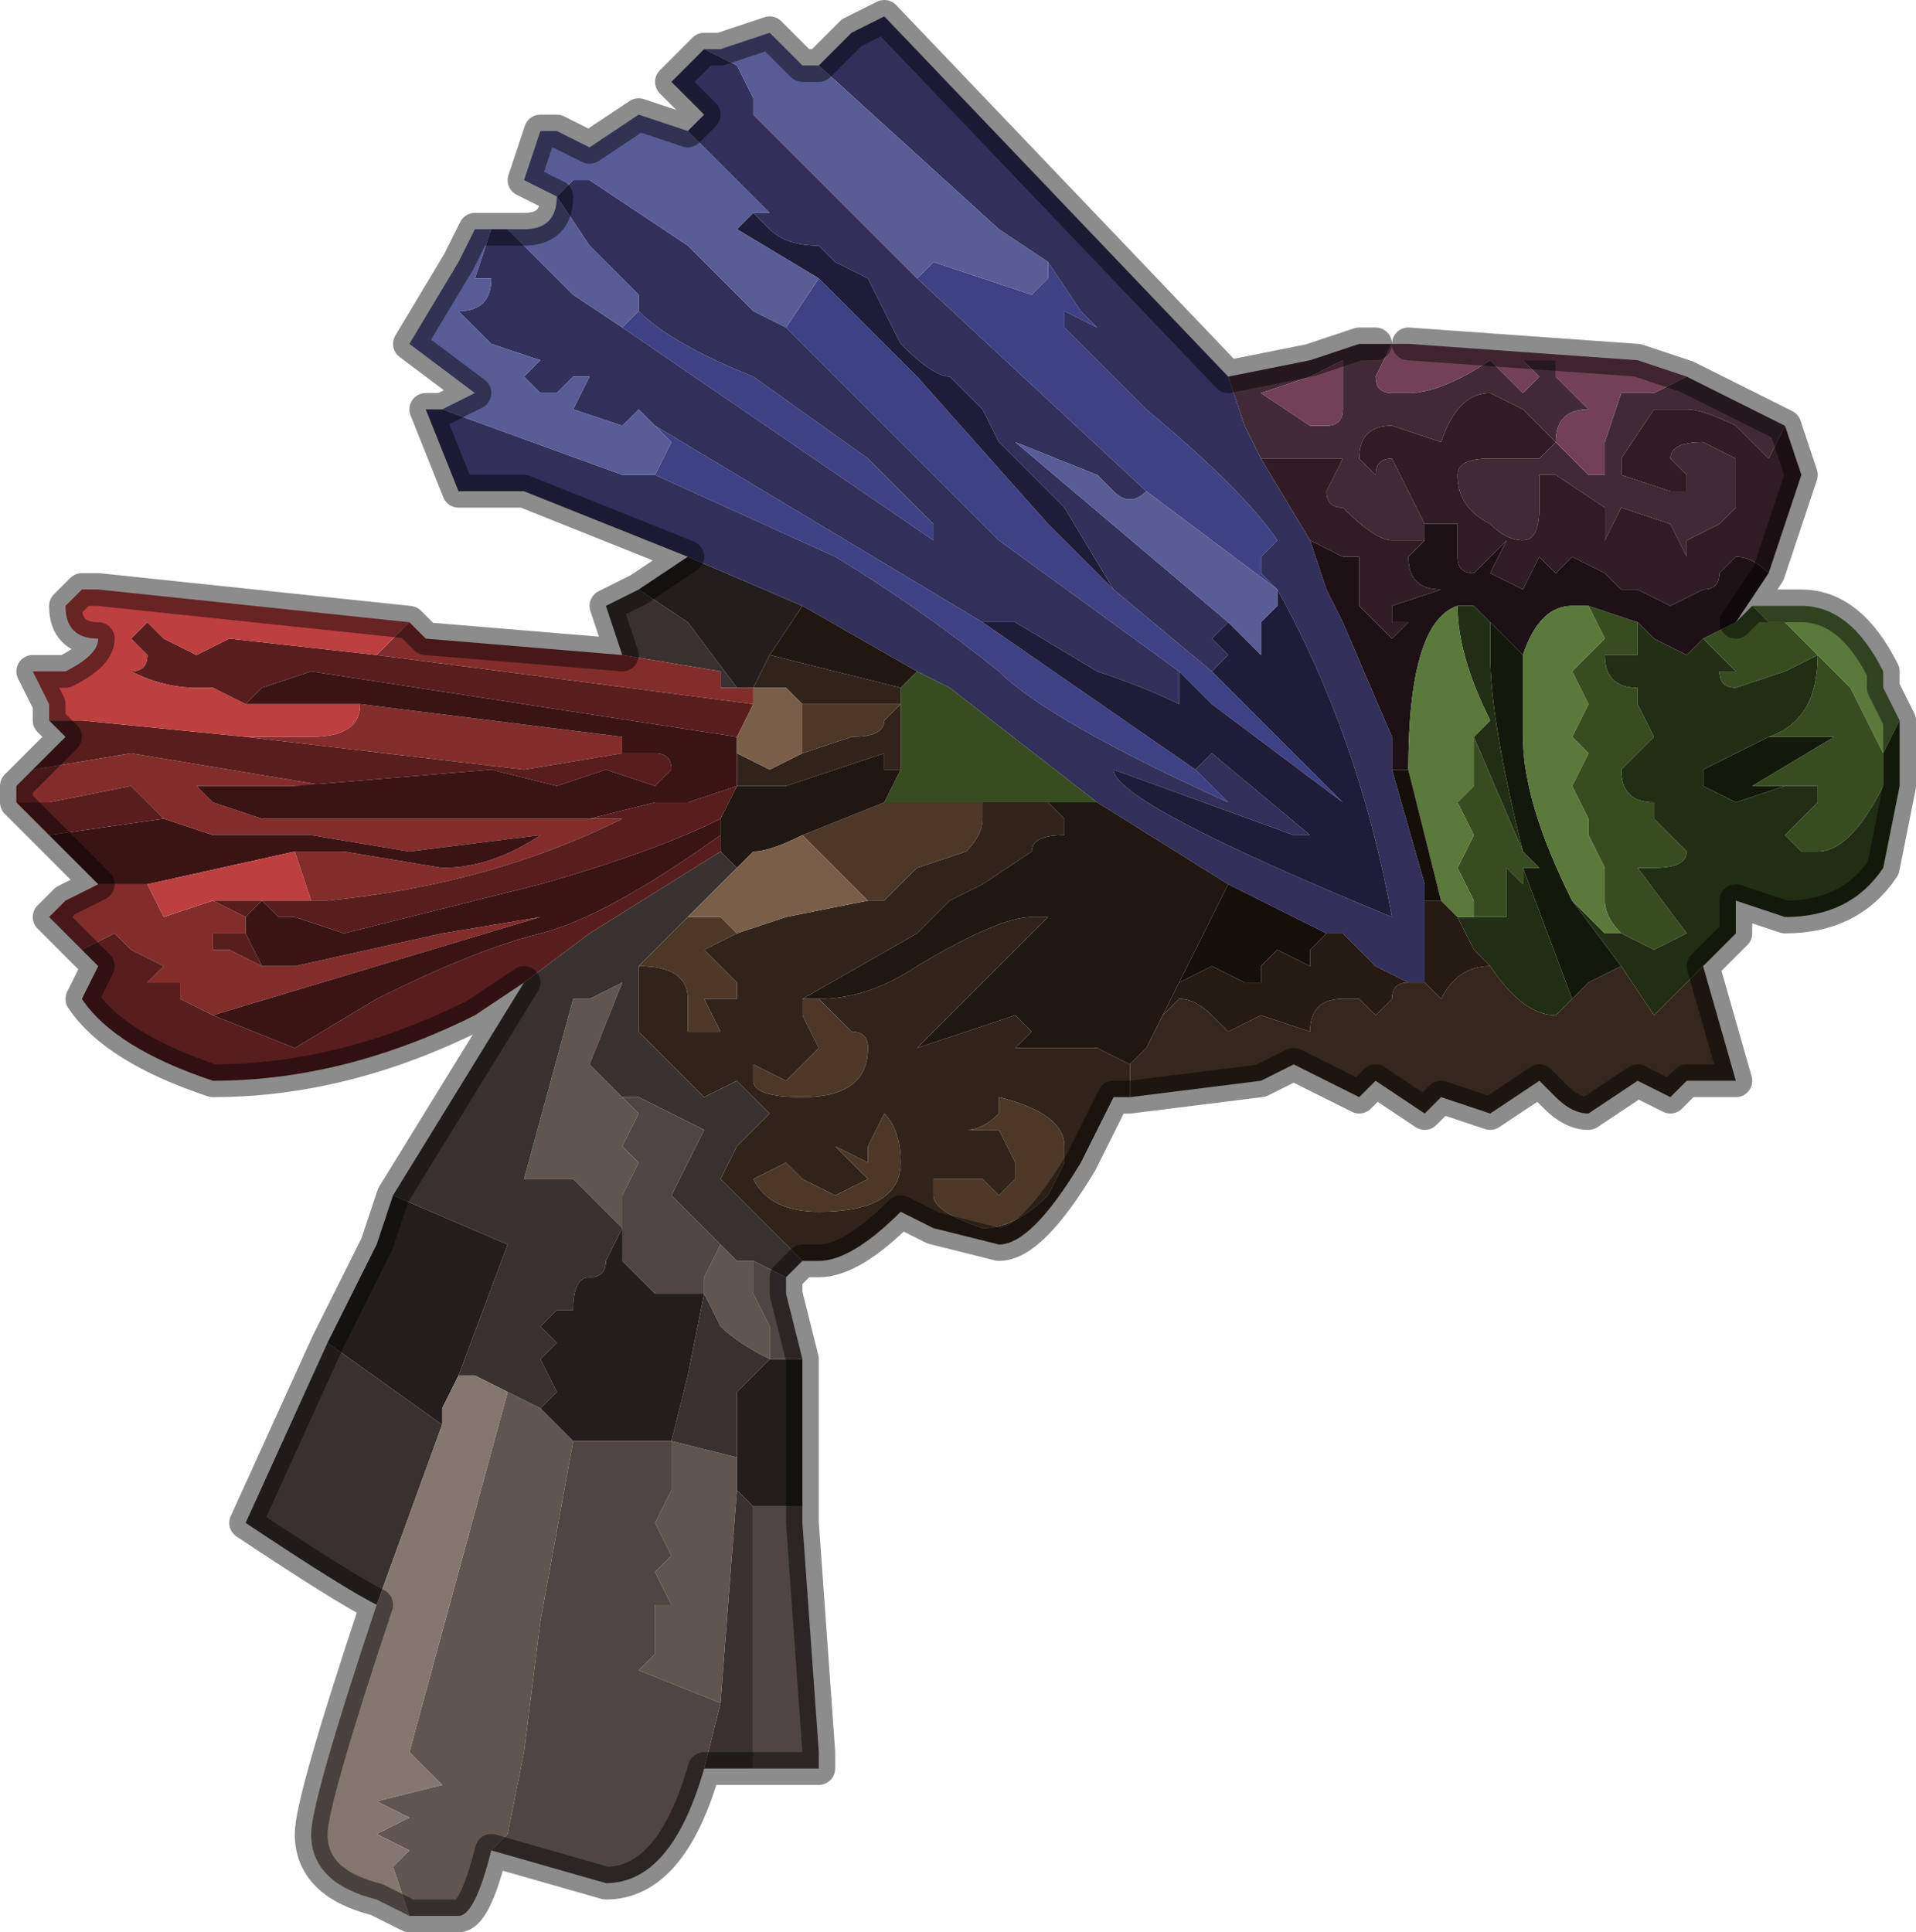 <?xml version="1.0" encoding="UTF-8" standalone="no"?>
<svg xmlns:xlink="http://www.w3.org/1999/xlink" height="5.9px" width="5.85px" xmlns="http://www.w3.org/2000/svg">
  <g transform="matrix(1.0, 0.0, 0.0, 1.0, 3.65, 2.25)">
    <path d="M-2.15 3.4 Q-2.2 3.6 -2.25 3.6 L-2.4 3.6 -2.45 3.45 -2.4 3.4 -2.5 3.35 -2.4 3.3 -2.5 3.25 -2.3 3.2 -2.3 3.2 -2.4 3.1 -2.1 2.0 -2.0 2.05 -2.0 2.05 -1.95 2.1 -1.9 2.15 -2.0 2.7 -2.05 3.1 -2.1 3.35 -2.15 3.4 M-1.75 1.5 L-1.8 1.45 -1.9 1.35 -2.05 1.35 -1.9 0.8 -1.85 0.8 -1.75 0.75 -1.85 1.0 -1.75 1.1 -1.75 1.1 -1.7 1.15 -1.75 1.25 -1.7 1.3 -1.75 1.4 -1.75 1.5 -1.75 1.5 M-1.45 1.55 L-1.4 1.6 -1.35 1.6 -1.35 1.7 -1.3 1.8 -1.3 1.9 Q-1.4 1.85 -1.45 1.8 L-1.5 1.7 -1.5 1.65 -1.45 1.55 M-1.45 2.95 L-1.7 2.85 -1.65 2.8 -1.65 2.8 -1.65 2.65 -1.6 2.65 -1.65 2.55 -1.6 2.5 -1.65 2.4 -1.6 2.3 -1.6 2.15 -1.4 2.2 -1.4 2.3 -1.45 2.95" fill="#605551" fill-rule="evenodd" stroke="none"/>
    <path d="M-1.2 1.6 L-1.25 1.65 -1.35 1.6 -1.4 1.6 -1.45 1.55 -1.6 1.4 -1.5 1.2 -1.7 1.1 -1.75 1.1 -1.85 1.0 -1.75 0.75 -1.85 0.8 -1.9 0.8 -2.05 1.35 -1.9 1.35 -1.8 1.45 -1.75 1.5 -1.8 1.6 Q-1.8 1.65 -1.85 1.65 -1.9 1.65 -1.9 1.75 L-1.95 1.75 -2.0 1.8 -1.95 1.85 -2.0 1.9 -1.95 2.0 -2.0 2.05 -2.0 2.05 -2.1 2.0 -2.2 1.95 -2.25 1.95 -2.1 1.55 -2.45 1.4 -2.05 0.75 -1.85 0.6 -1.45 0.35 -1.4 0.4 -1.55 0.55 -1.7 0.7 -1.7 0.9 -1.65 0.95 -1.5 1.1 -1.4 1.05 -1.3 1.15 -1.4 1.25 -1.45 1.35 -1.4 1.4 -1.3 1.5 -1.25 1.55 -1.2 1.6 M-1.45 3.15 L-1.5 3.15 -1.45 2.95 -1.4 2.3 -1.35 2.35 -1.35 3.15 -1.45 3.15 M-2.5 2.65 Q-2.6 2.6 -2.9 2.4 L-2.65 1.85 -2.3 2.1 -2.5 2.65 M-1.75 -0.25 L-1.8 -0.4 -1.7 -0.45 -1.55 -0.35 -1.4 -0.15 -1.35 -0.15 -1.4 -0.15 -1.45 -0.15 -1.45 -0.2 -1.75 -0.25 M-1.35 -0.15 L-1.35 -0.15 M-1.5 1.7 L-1.45 1.8 Q-1.4 1.85 -1.3 1.9 L-1.3 1.9 -1.4 2.0 -1.4 2.2 -1.6 2.15 -1.55 1.95 -1.5 1.7" fill="#38312f" fill-rule="evenodd" stroke="none"/>
    <path d="M-1.55 -0.55 L-1.2 -0.4 -1.3 -0.25 -1.35 -0.15 -1.4 -0.15 -1.55 -0.35 -1.7 -0.45 -1.55 -0.55 M-1.2 1.9 L-1.2 2.35 -1.35 2.35 -1.4 2.3 -1.4 2.2 -1.4 2.0 -1.3 1.9 -1.3 1.9 -1.2 1.9 M-2.65 1.85 L-2.5 1.55 -2.45 1.4 -2.1 1.55 -2.25 1.95 -2.3 2.05 -2.3 2.1 -2.65 1.85 M-1.75 1.5 L-1.75 1.5 -1.75 1.6 -1.65 1.7 -1.5 1.7 -1.55 1.95 -1.6 2.15 -1.85 2.15 -1.9 2.15 -1.95 2.1 -2.0 2.05 -1.95 2.0 -2.0 1.9 -1.95 1.85 -2.0 1.8 -1.95 1.75 -1.9 1.75 Q-1.9 1.65 -1.85 1.65 -1.8 1.65 -1.8 1.6 L-1.75 1.5" fill="#231e1d" fill-rule="evenodd" stroke="none"/>
    <path d="M-1.25 1.65 L-1.25 1.7 -1.2 1.9 -1.3 1.9 -1.3 1.8 -1.35 1.7 -1.35 1.6 -1.25 1.65 M-1.2 2.35 L-1.2 2.4 -1.15 3.1 -1.15 3.15 -1.2 3.15 -1.25 3.15 -1.35 3.15 -1.35 2.35 -1.2 2.35 M-1.5 3.15 Q-1.6 3.5 -1.8 3.5 L-2.15 3.4 -2.1 3.35 -2.05 3.1 -2.0 2.7 -1.9 2.15 -1.85 2.15 -1.6 2.15 -1.6 2.3 -1.65 2.4 -1.6 2.5 -1.65 2.55 -1.6 2.65 -1.65 2.65 -1.65 2.8 -1.65 2.8 -1.7 2.85 -1.45 2.95 -1.5 3.15 M-1.75 1.5 L-1.75 1.4 -1.7 1.3 -1.75 1.25 -1.7 1.15 -1.75 1.1 -1.75 1.1 -1.7 1.1 -1.5 1.2 -1.6 1.4 -1.45 1.55 -1.5 1.65 -1.5 1.7 -1.65 1.7 -1.75 1.6 -1.75 1.5" fill="#4f4643" fill-rule="evenodd" stroke="none"/>
    <path d="M-3.4 0.65 L-3.5 0.55 -3.45 0.5 -3.35 0.45 -3.2 0.45 -3.15 0.55 -3.0 0.5 -2.9 0.55 -2.9 0.6 -3.0 0.6 -3.0 0.65 Q-3.0 0.65 -2.95 0.65 L-2.85 0.7 -2.75 0.7 -2.3 0.6 -2.0 0.55 -2.0 0.55 -2.5 0.7 -3.0 0.85 -3.0 0.85 -3.1 0.8 -3.1 0.75 -3.15 0.75 -3.2 0.75 -3.2 0.75 -3.15 0.7 -3.25 0.65 -3.3 0.6 -3.4 0.65 M-3.6 0.2 L-3.6 0.15 -3.55 0.1 -3.25 0.05 -3.25 0.05 -2.65 0.15 -2.75 0.15 -2.75 0.15 -3.05 0.15 -3.0 0.2 -2.85 0.25 -2.7 0.25 -2.6 0.25 -2.1 0.25 -1.95 0.25 -1.85 0.25 -1.8 0.25 -1.75 0.25 Q-2.15 0.45 -2.65 0.5 L-2.7 0.5 -2.75 0.35 -2.6 0.35 -2.3 0.4 Q-2.15 0.4 -2.0 0.3 L-2.4 0.35 -2.7 0.3 -2.8 0.3 -3.0 0.3 -3.15 0.25 -3.15 0.25 -3.25 0.15 -3.5 0.2 -3.6 0.2 M-2.4 -0.35 L-2.35 -0.3 -1.75 -0.25 -1.45 -0.2 -1.45 -0.15 -1.4 -0.15 -1.35 -0.15 -1.35 -0.1 -2.5 -0.25 -2.4 -0.35 M-2.55 -0.1 L-2.55 -0.1 -1.75 0.0 -1.75 0.05 -2.05 0.1 -2.9 0.0 -2.9 0.0 -2.85 0.0 -2.7 0.0 Q-2.55 0.0 -2.55 -0.1" fill="#832c2c" fill-rule="evenodd" stroke="none"/>
    <path d="M-0.45 -1.45 L-0.35 -1.3 -0.3 -1.25 -0.4 -1.3 -0.4 -1.25 -0.15 -1.0 Q0.15 -0.75 0.25 -0.6 L0.2 -0.55 0.2 -0.5 0.25 -0.45 -0.15 -0.75 -0.85 -1.4 -0.8 -1.45 -0.5 -1.35 -0.45 -1.4 -0.45 -1.45 M0.0 0.1 L0.1 0.2 Q-0.45 -0.05 -0.6 -0.2 -0.85 -0.4 -1.1 -0.55 L-1.65 -0.8 -1.6 -0.9 -1.65 -0.95 -0.65 -0.35 0.0 0.1 M0.05 -0.2 L0.1 -0.15 0.45 0.2 0.05 -0.1 -0.05 -0.2 -0.6 -0.6 -0.85 -0.85 -1.05 -1.05 -1.25 -1.25 -1.15 -1.4 -0.85 -1.1 -0.45 -0.65 -0.25 -0.45 0.05 -0.2 M-1.75 -1.25 L-1.7 -1.3 Q-1.6 -1.2 -1.35 -1.1 L-1.0 -0.85 -0.8 -0.65 -0.8 -0.6 -1.75 -1.25" fill="#3e4183" fill-rule="evenodd" stroke="none"/>
    <path d="M0.6 -1.2 L0.6 -1.2 0.55 -1.1 Q0.55 -1.05 0.6 -1.05 L0.65 -1.05 Q0.75 -1.05 0.9 -1.15 L0.95 -1.1 1.0 -1.05 1.05 -1.1 1.0 -1.15 1.05 -1.15 1.1 -1.15 1.1 -1.1 1.2 -1.0 Q1.1 -1.0 1.1 -0.9 L1.2 -0.8 1.25 -0.8 1.25 -0.9 1.3 -1.05 1.4 -1.05 1.5 -1.1 1.8 -0.95 1.75 -0.85 1.75 -0.85 1.65 -0.95 Q1.55 -1.0 1.5 -1.0 L1.4 -1.0 1.3 -0.85 1.3 -0.8 1.45 -0.75 1.5 -0.75 1.5 -0.8 1.45 -0.85 Q1.45 -0.9 1.55 -0.9 L1.65 -0.85 1.65 -0.7 1.6 -0.65 1.5 -0.6 1.5 -0.55 1.45 -0.65 1.3 -0.7 1.25 -0.6 1.25 -0.7 1.1 -0.8 1.05 -0.8 1.05 -0.7 Q1.05 -0.6 1.0 -0.6 0.95 -0.6 0.9 -0.65 0.8 -0.7 0.8 -0.8 0.8 -0.85 0.9 -0.85 L1.0 -0.85 Q1.05 -0.85 1.05 -0.85 L1.1 -0.9 1.0 -1.0 0.9 -1.05 Q0.8 -1.05 0.75 -0.9 L0.75 -0.9 0.6 -0.95 Q0.5 -0.95 0.5 -0.85 L0.55 -0.8 Q0.55 -0.85 0.6 -0.85 L0.65 -0.75 0.7 -0.65 0.7 -0.6 0.65 -0.6 0.6 -0.6 Q0.55 -0.6 0.45 -0.7 L0.5 -0.7 0.45 -0.7 Q0.4 -0.7 0.4 -0.75 L0.45 -0.85 0.4 -0.85 0.35 -0.85 0.35 -0.85 0.2 -0.85 0.15 -0.95 0.1 -1.1 0.35 -1.15 0.5 -1.2 0.55 -1.2 0.6 -1.2 M0.35 -1.1 L0.35 -1.1 0.2 -1.05 0.35 -0.95 0.4 -0.95 Q0.45 -0.95 0.45 -1.0 L0.45 -1.15 0.35 -1.1 M1.25 -0.6 L1.2 -0.6 1.25 -0.6" fill="#412a35" fill-rule="evenodd" stroke="none"/>
    <path d="M-0.85 -0.2 L-0.75 -0.15 -0.3 0.2 -0.45 0.2 -0.65 0.2 -0.7 0.2 -0.9 0.2 -0.95 0.2 -0.9 0.1 -0.9 -0.15 -0.85 -0.2 M0.85 0.0 L1.0 0.35 1.05 0.4 1.0 0.4 1.0 0.45 0.95 0.4 0.95 0.5 0.95 0.55 0.85 0.55 0.85 0.5 0.8 0.4 0.85 0.3 0.8 0.2 0.85 0.15 0.85 0.0 M1.2 -0.4 L1.35 -0.35 1.35 -0.25 1.25 -0.25 Q1.25 -0.15 1.35 -0.15 L1.35 -0.1 1.4 0.0 1.35 0.05 1.3 0.1 Q1.3 0.2 1.4 0.2 L1.4 0.25 1.45 0.3 1.5 0.35 Q1.5 0.4 1.4 0.4 L1.35 0.4 1.5 0.6 1.4 0.65 1.3 0.6 Q1.25 0.55 1.25 0.5 L1.25 0.4 1.2 0.3 1.2 0.25 1.15 0.15 1.2 0.05 1.15 0.0 1.2 -0.1 1.15 -0.2 1.25 -0.3 1.2 -0.4 M1.55 -0.3 L1.65 -0.35 1.65 -0.35 1.7 -0.4 1.75 -0.35 1.8 -0.35 1.9 -0.25 1.8 -0.2 1.65 -0.15 Q1.6 -0.15 1.6 -0.2 L1.65 -0.2 1.55 -0.3 M1.9 -0.25 L2.0 -0.15 2.1 0.05 2.1 0.15 Q2.0 0.35 1.9 0.35 L1.85 0.35 1.8 0.3 1.85 0.25 1.9 0.2 1.9 0.15 1.8 0.15 1.7 0.15 1.95 0.0 1.9 0.0 1.75 0.0 1.75 0.0 1.75 0.0 Q1.9 -0.05 1.9 -0.25" fill="#374d20" fill-rule="evenodd" stroke="none"/>
    <path d="M-1.4 0.15 L-1.4 0.15 -1.35 0.15 -1.4 0.15 M-1.35 -0.15 L-1.35 -0.15 -1.25 -0.15 -1.35 -0.15 M-1.2 -0.1 L-1.15 -0.1 -0.9 -0.1 -0.95 -0.05 Q-0.95 0.0 -1.05 0.0 L-1.2 0.05 -1.2 -0.1 M-0.95 0.2 L-0.9 0.2 -0.7 0.2 -0.65 0.2 -0.65 0.25 Q-0.65 0.3 -0.7 0.35 L-0.85 0.4 -0.95 0.5 -1.0 0.5 -1.2 0.3 -0.95 0.2 M-1.2 0.8 L-1.15 0.8 -1.15 0.8 -1.1 0.85 -1.05 0.9 -1.05 0.9 Q-1.0 0.9 -1.0 0.95 -1.0 1.1 -1.2 1.1 -1.35 1.1 -1.35 1.05 L-1.35 1.0 -1.25 1.05 -1.15 0.95 -1.2 0.85 -1.2 0.8 M-1.4 0.6 L-1.5 0.65 -1.45 0.7 -1.4 0.75 -1.4 0.8 -1.5 0.8 -1.45 0.9 -1.45 0.9 -1.55 0.9 -1.55 0.8 Q-1.55 0.7 -1.7 0.7 L-1.7 0.7 -1.55 0.55 Q-1.55 0.55 -1.5 0.55 L-1.45 0.55 -1.4 0.6 M-0.65 1.2 L-0.7 1.2 -0.7 1.2 Q-0.65 1.2 -0.6 1.15 L-0.6 1.1 Q-0.4 1.15 -0.4 1.25 L-0.4 1.3 -0.45 1.4 Q-0.55 1.5 -0.65 1.5 -0.8 1.45 -0.8 1.4 L-0.8 1.35 -0.65 1.35 -0.6 1.4 -0.55 1.35 -0.55 1.3 -0.6 1.2 -0.65 1.2 M-1.0 1.35 L-1.1 1.25 -1.1 1.25 -1.0 1.3 -1.0 1.25 -0.95 1.15 Q-0.9 1.2 -0.9 1.3 -0.9 1.45 -1.15 1.45 -1.3 1.45 -1.35 1.35 L-1.35 1.35 -1.25 1.3 -1.2 1.35 -1.1 1.4 -1.0 1.35" fill="#4d3828" fill-rule="evenodd" stroke="none"/>
    <path d="M0.1 -1.1 L0.15 -0.95 0.2 -0.85 0.35 -0.6 0.4 -0.45 0.45 -0.35 0.6 0.0 0.6 0.1 0.7 0.45 0.7 0.5 0.7 0.75 0.65 0.75 0.55 0.7 0.5 0.65 0.45 0.6 0.4 0.6 0.3 0.55 0.1 0.45 -0.3 0.2 -0.75 -0.15 -0.85 -0.2 -1.2 -0.4 -1.55 -0.55 -2.05 -0.75 -2.25 -0.75 -2.35 -1.0 -2.35 -1.0 -2.3 -1.0 -1.75 -0.8 -1.65 -0.8 -1.1 -0.55 Q-0.85 -0.4 -0.6 -0.2 -0.45 -0.05 0.1 0.2 L0.0 0.1 0.05 0.05 0.0 0.1 0.05 0.05 0.35 0.3 0.3 0.3 -0.25 0.1 -0.25 0.1 Q-0.25 0.2 0.6 0.55 0.5 0.0 0.25 -0.45 L0.2 -0.5 0.2 -0.55 0.25 -0.6 Q0.15 -0.75 -0.15 -1.0 L-0.4 -1.25 -0.4 -1.3 -0.3 -1.25 -0.35 -1.3 -0.45 -1.45 -0.6 -1.55 -1.15 -2.05 -1.05 -2.15 -0.95 -2.2 0.1 -1.1 0.1 -1.1 M0.25 -0.45 L0.25 -0.45 M0.1 -0.35 L0.05 -0.3 0.1 -0.25 0.05 -0.2 -0.25 -0.45 -0.4 -0.7 -0.6 -0.9 -0.65 -1.0 -0.75 -1.1 Q-0.8 -1.1 -0.9 -1.2 L-0.95 -1.3 -1.0 -1.4 -1.1 -1.45 -1.15 -1.5 Q-1.25 -1.5 -1.3 -1.55 L-1.35 -1.6 -1.35 -1.6 Q-1.3 -1.6 -1.3 -1.6 L-1.55 -1.85 -1.5 -1.9 -1.6 -2.0 -1.5 -2.1 -1.4 -2.05 -1.35 -1.95 -1.35 -1.9 -0.85 -1.4 -0.15 -0.75 -0.15 -0.75 Q-0.2 -0.7 -0.25 -0.75 L-0.3 -0.8 -0.3 -0.8 -0.55 -0.9 -0.55 -0.9 0.1 -0.35 M-0.05 -0.2 L-0.05 -0.1 -0.05 -0.1 Q-0.15 -0.15 -0.3 -0.2 L-0.55 -0.35 -0.65 -0.35 -1.65 -0.95 -1.7 -1.0 -1.75 -0.95 -1.75 -0.95 -1.9 -1.0 -1.85 -1.1 -1.9 -1.1 -1.95 -1.05 -2.0 -1.05 -2.05 -1.1 -2.0 -1.15 -2.15 -1.2 -2.25 -1.3 Q-2.15 -1.3 -2.15 -1.4 L-2.2 -1.4 -2.15 -1.55 -2.1 -1.55 -2.0 -1.45 -1.9 -1.35 -1.75 -1.25 -0.8 -0.6 -0.8 -0.65 -1.0 -0.85 -1.35 -1.1 Q-1.6 -1.2 -1.7 -1.3 L-1.7 -1.35 -1.85 -1.5 -1.95 -1.65 -1.9 -1.7 -1.85 -1.7 -1.55 -1.5 -1.35 -1.3 -1.25 -1.25 -1.05 -1.05 -0.85 -0.85 -0.6 -0.6 -0.05 -0.2" fill="#322f5b" fill-rule="evenodd" stroke="none"/>
    <path d="M0.25 -0.45 Q0.5 0.0 0.6 0.55 -0.25 0.2 -0.25 0.1 L-0.25 0.1 0.3 0.3 0.35 0.3 0.05 0.05 0.0 0.1 0.05 0.05 0.0 0.1 -0.65 -0.35 -0.55 -0.35 -0.3 -0.2 Q-0.15 -0.15 -0.05 -0.1 L-0.05 -0.1 -0.05 -0.2 0.05 -0.1 0.45 0.2 0.1 -0.15 0.05 -0.2 0.1 -0.25 0.05 -0.3 0.1 -0.35 0.2 -0.25 0.2 -0.35 0.25 -0.4 0.25 -0.45 M-1.35 -1.6 L-1.3 -1.55 Q-1.25 -1.5 -1.15 -1.5 L-1.1 -1.45 -1.0 -1.4 -0.95 -1.3 -0.9 -1.2 Q-0.8 -1.1 -0.75 -1.1 L-0.65 -1.0 -0.6 -0.9 -0.4 -0.7 -0.25 -0.45 -0.45 -0.65 -0.85 -1.1 -1.15 -1.4 -1.4 -1.55 -1.35 -1.6" fill="#1e1c38" fill-rule="evenodd" stroke="none"/>
    <path d="M-2.05 0.75 L-2.2 0.85 Q-2.6 1.05 -3.0 1.05 -3.3 0.95 -3.4 0.8 L-3.35 0.7 -3.4 0.65 -3.3 0.6 -3.25 0.65 -3.15 0.7 -3.2 0.75 -3.2 0.75 -3.15 0.75 -3.1 0.75 -3.1 0.8 -3.0 0.85 -3.0 0.85 -3.0 0.85 -2.75 0.95 -2.5 0.8 Q-2.2 0.65 -2.0 0.6 -1.8 0.55 -1.45 0.3 L-1.45 0.35 -1.85 0.6 -2.05 0.75 M-3.5 0.3 L-3.5 0.3 -3.6 0.2 -3.5 0.2 -3.25 0.15 -3.15 0.25 -3.15 0.25 -3.5 0.3 M-3.55 0.1 L-3.45 0.0 -3.5 -0.05 -3.45 -0.05 -3.4 -0.05 -2.9 0.0 -2.9 0.0 -2.05 0.1 -1.75 0.05 -1.65 0.05 Q-1.6 0.05 -1.6 0.1 L-1.65 0.15 -1.8 0.1 -1.95 0.15 -2.15 0.1 -2.75 0.15 -2.65 0.15 -3.25 0.05 -3.25 0.05 -3.55 0.1 M-2.9 -0.1 L-3.0 -0.15 -3.05 -0.15 Q-3.15 -0.15 -3.25 -0.2 -3.2 -0.2 -3.2 -0.25 L-3.25 -0.3 -3.2 -0.35 -3.15 -0.3 -3.05 -0.25 -2.95 -0.3 -2.5 -0.25 -1.35 -0.1 -1.4 0.0 -2.7 -0.2 -2.85 -0.15 -2.9 -0.1 M-1.85 0.25 L-1.65 0.2 -1.55 0.2 -1.4 0.15 -1.45 0.25 Q-1.65 0.35 -2.0 0.45 L-2.6 0.6 -2.75 0.55 -2.8 0.55 -2.85 0.5 -2.9 0.55 -3.0 0.5 -3.05 0.5 -3.0 0.5 -2.7 0.5 -2.65 0.5 Q-2.15 0.45 -1.75 0.25 L-1.8 0.25 -1.85 0.25 M-2.85 0.7 L-2.95 0.65 Q-3.0 0.65 -3.0 0.65 L-3.0 0.6 -2.9 0.6 -2.85 0.7" fill="#581d1d" fill-rule="evenodd" stroke="none"/>
    <path d="M-3.35 0.45 L-3.5 0.3 -3.15 0.25 -3.0 0.3 -2.8 0.3 -2.7 0.3 -2.4 0.35 -2.0 0.3 Q-2.15 0.4 -2.3 0.4 L-2.6 0.35 -2.75 0.35 -3.2 0.45 -3.35 0.45 -3.35 0.45 M-2.9 -0.1 L-2.85 -0.15 -2.7 -0.2 -1.4 0.0 -1.4 0.05 -1.4 0.15 -1.55 0.2 -1.65 0.2 -1.85 0.25 -1.95 0.25 -2.1 0.25 -2.6 0.25 -2.7 0.25 -2.85 0.25 -3.0 0.2 -3.05 0.15 -2.75 0.15 -2.75 0.15 -2.15 0.1 -1.95 0.15 -1.8 0.1 -1.65 0.15 -1.6 0.1 Q-1.6 0.05 -1.65 0.05 L-1.75 0.05 -1.75 0.0 -2.55 -0.1 -2.55 -0.1 -2.9 -0.1 M-1.4 0.15 L-1.4 0.15 M-1.45 0.25 L-1.45 0.3 Q-1.8 0.55 -2.0 0.6 -2.2 0.65 -2.5 0.8 L-2.75 0.95 -3.0 0.85 -3.0 0.85 -2.5 0.7 -2.0 0.55 -2.0 0.55 -2.3 0.6 -2.75 0.7 -2.85 0.7 -2.9 0.6 -2.9 0.55 -2.85 0.5 -2.8 0.55 -2.75 0.55 -2.6 0.6 -2.0 0.45 Q-1.65 0.35 -1.45 0.25" fill="#3a1313" fill-rule="evenodd" stroke="none"/>
    <path d="M-0.2 1.1 L-0.25 1.1 -0.35 1.3 Q-0.5 1.55 -0.6 1.55 L-0.8 1.5 -0.9 1.45 Q-1.05 1.6 -1.15 1.6 L-1.2 1.6 -1.25 1.55 -1.3 1.5 -1.4 1.4 -1.45 1.35 -1.4 1.25 -1.3 1.15 -1.4 1.05 -1.5 1.1 -1.65 0.95 -1.7 0.9 -1.7 0.7 -1.7 0.7 Q-1.55 0.7 -1.55 0.8 L-1.55 0.9 -1.45 0.9 -1.45 0.9 -1.5 0.8 -1.4 0.8 -1.4 0.75 -1.45 0.7 -1.5 0.65 -1.4 0.6 -1.25 0.55 -1.0 0.5 -0.95 0.5 -0.85 0.4 -0.7 0.35 Q-0.65 0.3 -0.65 0.25 L-0.65 0.2 -0.45 0.2 -0.4 0.25 -0.4 0.3 Q-0.5 0.3 -0.5 0.35 L-0.65 0.45 -0.75 0.5 -0.85 0.6 -1.2 0.8 -1.25 0.8 -1.2 0.8 -1.2 0.85 -1.15 0.95 -1.25 1.05 -1.35 1.0 -1.35 1.05 Q-1.35 1.1 -1.2 1.1 -1.0 1.1 -1.0 0.95 -1.0 0.9 -1.05 0.9 L-1.05 0.9 -1.1 0.85 -1.15 0.8 Q-1.0 0.8 -0.85 0.7 -0.6 0.55 -0.5 0.55 L-0.45 0.55 -0.85 0.95 -0.55 0.85 -0.5 0.9 -0.55 0.95 -0.5 0.95 -0.3 0.95 -0.2 1.0 -0.2 1.1 M-1.4 0.15 L-1.4 0.05 -1.3 0.1 -1.2 0.05 -1.05 0.0 Q-0.95 0.0 -0.95 -0.05 L-0.9 -0.1 -1.15 -0.1 -1.2 -0.1 -1.25 -0.15 -1.35 -0.15 -1.3 -0.25 -0.9 -0.15 -0.9 0.1 -0.95 0.1 -0.95 0.05 -1.25 0.15 -1.35 0.15 -1.4 0.15 M-0.65 1.2 L-0.6 1.2 -0.55 1.3 -0.55 1.35 -0.6 1.4 -0.65 1.35 -0.8 1.35 -0.8 1.4 Q-0.8 1.45 -0.65 1.5 -0.55 1.5 -0.45 1.4 L-0.4 1.3 -0.4 1.25 Q-0.4 1.15 -0.6 1.1 L-0.6 1.15 Q-0.65 1.2 -0.7 1.2 L-0.7 1.2 -0.65 1.2 M-1.0 1.35 L-1.1 1.4 -1.2 1.35 -1.25 1.3 -1.35 1.35 -1.35 1.35 Q-1.3 1.45 -1.15 1.45 -0.9 1.45 -0.9 1.3 -0.9 1.2 -0.95 1.15 L-1.0 1.25 -1.0 1.3 -1.1 1.25 -1.1 1.25 -1.0 1.35" fill="#312319" fill-rule="evenodd" stroke="none"/>
    <path d="M-1.2 -0.4 L-0.85 -0.2 -0.9 -0.15 -1.3 -0.25 -1.2 -0.4 M-0.3 0.2 L0.1 0.45 -0.05 0.75 -0.1 0.85 -0.15 0.95 -0.2 1.0 -0.3 0.95 -0.5 0.95 -0.55 0.95 -0.5 0.9 -0.55 0.85 -0.85 0.95 -0.45 0.55 -0.5 0.55 Q-0.6 0.55 -0.85 0.7 -1.0 0.8 -1.15 0.8 L-1.15 0.8 -1.2 0.8 -1.25 0.8 -1.2 0.8 -0.85 0.6 -0.75 0.5 -0.65 0.45 -0.5 0.35 Q-0.5 0.3 -0.4 0.3 L-0.4 0.25 -0.45 0.2 -0.3 0.2 M-0.9 0.1 L-0.95 0.2 -1.2 0.3 -1.2 0.3 Q-1.3 0.35 -1.35 0.35 L-1.4 0.4 -1.45 0.35 -1.45 0.3 -1.45 0.25 -1.4 0.15 -1.35 0.15 -1.25 0.15 -0.95 0.05 -0.95 0.1 -0.9 0.1" fill="#201710" fill-rule="evenodd" stroke="none"/>
    <path d="M-1.4 0.0 L-1.35 -0.1 -1.35 -0.15 -1.25 -0.15 -1.2 -0.1 -1.2 0.05 -1.3 0.1 -1.4 0.05 -1.4 0.0 M-1.0 0.5 L-1.25 0.55 -1.4 0.6 -1.45 0.55 -1.5 0.55 Q-1.55 0.55 -1.55 0.55 L-1.4 0.4 -1.35 0.35 Q-1.3 0.35 -1.2 0.3 L-1.2 0.3 -1.0 0.5" fill="#795e4a" fill-rule="evenodd" stroke="none"/>
    <path d="M0.2 -0.85 L0.35 -0.85 0.35 -0.85 0.4 -0.85 0.45 -0.85 0.4 -0.75 Q0.4 -0.7 0.45 -0.7 L0.5 -0.7 0.45 -0.7 Q0.55 -0.6 0.6 -0.6 L0.65 -0.6 0.7 -0.6 0.65 -0.55 Q0.65 -0.45 0.75 -0.45 L0.75 -0.45 0.6 -0.4 0.6 -0.35 0.65 -0.35 0.6 -0.3 0.5 -0.4 0.5 -0.55 0.45 -0.55 0.35 -0.6 0.2 -0.85 M0.7 -0.65 L0.65 -0.75 0.6 -0.85 Q0.55 -0.85 0.55 -0.8 L0.5 -0.85 Q0.5 -0.95 0.6 -0.95 L0.75 -0.9 0.75 -0.9 Q0.8 -1.05 0.9 -1.05 L1.0 -1.0 1.1 -0.9 1.05 -0.85 Q1.05 -0.85 1.0 -0.85 L0.9 -0.85 Q0.8 -0.85 0.8 -0.8 0.8 -0.7 0.9 -0.65 0.95 -0.6 1.0 -0.6 1.05 -0.6 1.05 -0.7 L1.05 -0.8 1.1 -0.8 1.25 -0.7 1.25 -0.6 1.3 -0.7 1.45 -0.65 1.5 -0.55 1.5 -0.6 1.6 -0.65 1.65 -0.7 1.65 -0.85 1.55 -0.9 Q1.45 -0.9 1.45 -0.85 L1.5 -0.8 1.5 -0.75 1.45 -0.75 1.3 -0.8 1.3 -0.85 1.4 -1.0 1.5 -1.0 Q1.55 -1.0 1.65 -0.95 L1.75 -0.85 1.75 -0.85 1.8 -0.95 1.85 -0.8 1.75 -0.5 Q1.7 -0.55 1.65 -0.55 L1.6 -0.5 Q1.6 -0.45 1.55 -0.45 L1.45 -0.4 1.35 -0.45 1.3 -0.45 1.3 -0.45 1.25 -0.5 1.15 -0.55 1.1 -0.5 Q1.1 -0.5 1.05 -0.55 L1.0 -0.45 0.9 -0.5 0.95 -0.6 0.95 -0.6 0.85 -0.5 Q0.8 -0.5 0.8 -0.55 L0.8 -0.65 0.75 -0.65 0.7 -0.65 M1.25 -0.6 L1.2 -0.6 1.25 -0.6" fill="#311c25" fill-rule="evenodd" stroke="none"/>
    <path d="M1.5 -1.1 L1.4 -1.05 1.3 -1.05 1.25 -0.9 1.25 -0.8 1.2 -0.8 1.1 -0.9 Q1.1 -1.0 1.2 -1.0 L1.1 -1.1 1.1 -1.15 1.05 -1.15 1.0 -1.15 1.05 -1.1 1.0 -1.05 0.95 -1.1 0.9 -1.15 Q0.75 -1.05 0.65 -1.05 L0.6 -1.05 Q0.55 -1.05 0.55 -1.1 L0.6 -1.2 0.6 -1.2 0.65 -1.2 1.35 -1.15 1.5 -1.1 M0.35 -1.1 L0.45 -1.15 0.45 -1.0 Q0.45 -0.95 0.4 -0.95 L0.35 -0.95 0.2 -1.05 0.35 -1.1 0.35 -1.1" fill="#724156" fill-rule="evenodd" stroke="none"/>
    <path d="M0.7 -0.6 L0.7 -0.65 0.75 -0.65 0.8 -0.65 0.8 -0.55 Q0.8 -0.5 0.85 -0.5 L0.95 -0.6 0.95 -0.6 0.9 -0.5 1.0 -0.45 1.05 -0.55 Q1.1 -0.5 1.1 -0.5 L1.15 -0.55 1.25 -0.5 1.3 -0.45 1.3 -0.45 1.35 -0.45 1.45 -0.4 1.55 -0.45 Q1.6 -0.45 1.6 -0.5 L1.65 -0.55 Q1.7 -0.55 1.75 -0.5 L1.65 -0.35 1.65 -0.35 1.55 -0.3 1.5 -0.25 1.4 -0.3 1.35 -0.35 1.2 -0.4 1.15 -0.4 Q1.05 -0.4 1.0 -0.25 L0.9 -0.35 0.85 -0.4 0.8 -0.4 Q0.65 -0.35 0.65 0.1 L0.6 0.1 0.6 0.0 0.45 -0.35 0.4 -0.45 0.35 -0.6 0.45 -0.55 0.5 -0.55 0.5 -0.4 0.6 -0.3 0.65 -0.35 0.6 -0.35 0.6 -0.4 0.75 -0.45 0.75 -0.45 Q0.65 -0.45 0.65 -0.55 L0.7 -0.6" fill="#1e1116" fill-rule="evenodd" stroke="none"/>
    <path d="M0.8 -0.4 L0.85 -0.4 0.9 -0.35 0.9 -0.25 Q0.9 -0.05 1.0 0.35 L0.85 0.0 0.9 -0.05 Q0.8 -0.25 0.8 -0.4 M1.35 -0.35 L1.4 -0.3 1.5 -0.25 1.55 -0.3 1.65 -0.2 1.6 -0.2 Q1.6 -0.15 1.65 -0.15 L1.8 -0.2 1.9 -0.25 Q1.9 -0.05 1.75 0.0 L1.75 0.0 Q1.65 0.05 1.55 0.1 L1.55 0.15 1.65 0.2 1.8 0.15 1.9 0.15 1.9 0.2 1.85 0.25 1.8 0.3 1.85 0.35 1.9 0.35 Q2.0 0.35 2.1 0.15 L2.1 0.05 2.15 -0.05 2.15 0.15 2.1 0.4 Q2.0 0.55 1.8 0.55 L1.65 0.5 1.65 0.6 1.55 0.7 1.4 0.85 1.3 0.7 1.15 0.5 1.25 0.6 1.3 0.6 1.4 0.65 1.5 0.6 1.35 0.4 1.4 0.4 Q1.5 0.4 1.5 0.35 L1.45 0.3 1.4 0.25 1.4 0.2 Q1.3 0.2 1.3 0.1 L1.35 0.05 1.4 0.0 1.35 -0.1 1.35 -0.15 Q1.25 -0.15 1.25 -0.25 L1.35 -0.25 1.35 -0.35 M1.15 0.8 L1.1 0.85 Q1.0 0.85 0.9 0.7 L0.85 0.65 0.8 0.55 0.85 0.55 0.95 0.55 0.95 0.5 0.95 0.4 1.0 0.45 1.0 0.4 1.15 0.8" fill="#212e13" fill-rule="evenodd" stroke="none"/>
    <path d="M1.0 0.35 Q0.9 -0.05 0.9 -0.25 L0.9 -0.35 1.0 -0.25 1.0 0.0 Q1.0 0.2 1.15 0.5 L1.3 0.7 1.2 0.75 1.15 0.8 1.0 0.4 1.05 0.4 1.0 0.35 M1.8 0.15 L1.65 0.2 1.55 0.15 1.55 0.1 Q1.65 0.05 1.75 0.0 L1.75 0.0 1.9 0.0 1.95 0.0 1.7 0.15 1.8 0.15" fill="#12190a" fill-rule="evenodd" stroke="none"/>
    <path d="M0.8 -0.4 Q0.8 -0.25 0.9 -0.05 L0.85 0.0 0.85 0.15 0.8 0.2 0.85 0.3 0.8 0.4 0.85 0.5 0.85 0.55 0.8 0.55 0.75 0.5 0.65 0.1 Q0.65 -0.35 0.8 -0.4 M1.0 -0.25 Q1.05 -0.4 1.15 -0.4 L1.2 -0.4 1.25 -0.3 1.15 -0.2 1.2 -0.1 1.15 0.0 1.2 0.05 1.15 0.15 1.2 0.25 1.2 0.3 1.25 0.4 1.25 0.5 Q1.25 0.55 1.3 0.6 L1.25 0.6 1.15 0.5 Q1.0 0.2 1.0 0.0 L1.0 -0.25 M1.9 -0.25 L1.8 -0.35 1.75 -0.35 1.7 -0.4 1.85 -0.4 Q2.0 -0.4 2.1 -0.2 L2.1 -0.15 2.15 -0.05 2.1 0.05 2.0 -0.15 1.9 -0.25" fill="#5a793a" fill-rule="evenodd" stroke="none"/>
    <path d="M-1.15 -2.05 L-0.6 -1.55 -0.45 -1.45 -0.45 -1.4 -0.5 -1.35 -0.8 -1.45 -0.85 -1.4 -1.35 -1.9 -1.35 -1.95 -1.4 -2.05 -1.5 -2.1 -1.45 -2.1 -1.3 -2.15 -1.2 -2.05 -1.15 -2.05 M0.25 -0.45 L0.25 -0.45 0.25 -0.4 0.2 -0.35 0.2 -0.25 0.1 -0.35 -0.55 -0.9 -0.55 -0.9 -0.3 -0.8 -0.3 -0.8 -0.25 -0.75 Q-0.2 -0.7 -0.15 -0.75 L-0.15 -0.75 0.25 -0.45 M-1.65 -0.8 L-1.75 -0.8 -2.3 -1.0 -2.2 -1.05 -2.4 -1.2 -2.25 -1.45 -2.2 -1.55 -2.15 -1.55 -2.2 -1.4 -2.15 -1.4 Q-2.15 -1.3 -2.25 -1.3 L-2.15 -1.2 -2.0 -1.15 -2.05 -1.1 -2.0 -1.05 -1.95 -1.05 -1.9 -1.1 -1.85 -1.1 -1.9 -1.0 -1.75 -0.95 -1.75 -0.95 -1.7 -1.0 -1.65 -0.95 -1.6 -0.9 -1.65 -0.8 M-1.55 -1.85 L-1.3 -1.6 Q-1.3 -1.6 -1.35 -1.6 L-1.35 -1.6 -1.4 -1.55 -1.15 -1.4 -1.25 -1.25 -1.35 -1.3 -1.55 -1.5 -1.85 -1.7 -1.9 -1.7 -1.95 -1.65 -1.85 -1.5 -1.7 -1.35 -1.7 -1.3 -1.75 -1.25 -1.9 -1.35 -2.0 -1.45 -2.1 -1.55 -2.05 -1.55 Q-1.95 -1.55 -1.95 -1.65 L-2.05 -1.7 -2.0 -1.85 -1.95 -1.85 -1.85 -1.8 -1.7 -1.9 -1.55 -1.85 -1.55 -1.85" fill="#595b95" fill-rule="evenodd" stroke="none"/>
    <path d="M-3.5 -0.05 L-3.5 -0.1 -3.55 -0.2 -3.45 -0.2 Q-3.35 -0.25 -3.35 -0.3 -3.45 -0.3 -3.45 -0.4 L-3.4 -0.45 -3.35 -0.45 -2.4 -0.35 -2.5 -0.25 -2.95 -0.3 -3.05 -0.25 -3.15 -0.3 -3.2 -0.35 -3.25 -0.3 -3.2 -0.25 Q-3.2 -0.2 -3.25 -0.2 -3.15 -0.15 -3.05 -0.15 L-3.0 -0.15 -2.9 -0.1 -2.55 -0.1 Q-2.55 0.0 -2.7 0.0 L-2.85 0.0 -2.9 0.0 -3.4 -0.05 -3.45 -0.05 -3.5 -0.05 M-2.7 0.5 L-3.0 0.5 -3.05 0.5 -3.0 0.5 -3.15 0.55 -3.2 0.45 -2.75 0.35 -2.7 0.5" fill="#bd3f3f" fill-rule="evenodd" stroke="none"/>
    <path d="M-2.4 3.6 L-2.5 3.55 Q-2.7 3.5 -2.7 3.35 -2.7 3.25 -2.5 2.65 L-2.3 2.1 -2.3 2.05 -2.25 1.95 -2.2 1.95 -2.1 2.0 -2.4 3.1 -2.3 3.2 -2.3 3.2 -2.5 3.25 -2.4 3.3 -2.5 3.35 -2.4 3.4 -2.45 3.45 -2.4 3.6" fill="#857670" fill-rule="evenodd" stroke="none"/>
    <path d="M0.65 0.75 L0.7 0.75 0.75 0.8 Q0.8 0.7 0.9 0.7 1.0 0.85 1.1 0.85 L1.15 0.8 1.2 0.75 1.3 0.7 1.4 0.85 1.55 0.7 1.65 1.05 1.55 1.05 Q1.5 1.05 1.5 1.05 L1.45 1.1 1.35 1.05 1.2 1.15 Q1.15 1.15 1.1 1.1 L1.05 1.05 0.9 1.15 0.75 1.1 0.7 1.15 0.55 1.05 0.5 1.1 0.3 1.0 0.2 1.05 -0.2 1.1 -0.2 1.0 -0.15 0.95 -0.1 0.85 -0.05 0.8 Q0.0 0.8 0.05 0.85 L0.1 0.9 0.2 0.85 0.35 0.9 Q0.35 0.8 0.45 0.8 L0.5 0.8 0.55 0.85 0.6 0.8 Q0.6 0.75 0.65 0.75" fill="#35271b" fill-rule="evenodd" stroke="none"/>
    <path d="M0.4 0.6 L0.45 0.6 0.5 0.65 0.55 0.7 0.65 0.75 Q0.6 0.75 0.6 0.8 L0.55 0.85 0.5 0.8 0.45 0.8 Q0.35 0.8 0.35 0.9 L0.2 0.85 0.1 0.9 0.05 0.85 Q0.0 0.8 -0.05 0.8 L-0.1 0.85 -0.05 0.75 0.05 0.7 0.15 0.75 0.2 0.75 0.2 0.7 0.25 0.65 0.35 0.7 0.35 0.65 0.4 0.6 M0.7 0.75 L0.7 0.5 0.75 0.5 0.8 0.55 0.85 0.65 0.9 0.7 Q0.8 0.7 0.75 0.8 L0.7 0.75" fill="#251b13" fill-rule="evenodd" stroke="none"/>
    <path d="M0.1 0.45 L0.3 0.55 0.4 0.6 0.35 0.65 0.35 0.7 0.25 0.65 0.2 0.7 0.2 0.75 0.15 0.75 0.05 0.7 -0.05 0.75 0.1 0.45 M0.7 0.5 L0.7 0.45 0.6 0.1 0.65 0.1 0.75 0.5 0.7 0.5" fill="#150f0a" fill-rule="evenodd" stroke="none"/>
    <path d="M1.5 -1.1 L1.35 -1.15 0.65 -1.2 M0.55 -1.2 L0.5 -1.2 0.35 -1.15 0.1 -1.1 0.1 -1.1 -0.95 -2.2 -1.05 -2.15 -1.15 -2.05 -1.2 -2.05 -1.3 -2.15 -1.45 -2.1 -1.5 -2.1 -1.6 -2.0 -1.5 -1.9 -1.55 -1.85 -1.55 -1.85 -1.7 -1.9 -1.85 -1.8 -1.95 -1.85 -2.0 -1.85 -2.05 -1.7 -1.95 -1.65 Q-1.95 -1.55 -2.05 -1.55 L-2.1 -1.55 -2.15 -1.55 -2.2 -1.55 -2.25 -1.45 -2.4 -1.2 -2.2 -1.05 -2.3 -1.0 -2.35 -1.0 -2.35 -1.0 -2.25 -0.75 -2.05 -0.75 -1.55 -0.55 -1.7 -0.45 -1.8 -0.4 -1.75 -0.25 -2.35 -0.3 -2.4 -0.35 -3.35 -0.45 -3.4 -0.45 -3.45 -0.4 Q-3.45 -0.3 -3.35 -0.3 -3.35 -0.25 -3.45 -0.2 L-3.55 -0.2 -3.5 -0.1 -3.5 -0.05 -3.45 0.0 -3.55 0.1 -3.6 0.15 -3.6 0.2 -3.5 0.3 -3.5 0.3 -3.35 0.45 -3.45 0.5 -3.5 0.55 -3.4 0.65 -3.35 0.7 -3.4 0.8 Q-3.3 0.95 -3.0 1.05 -2.6 1.05 -2.2 0.85 L-2.05 0.75 -2.45 1.4 -2.5 1.55 -2.65 1.85 -2.9 2.4 Q-2.6 2.6 -2.5 2.65 -2.7 3.25 -2.7 3.35 -2.7 3.5 -2.5 3.55 L-2.4 3.6 -2.25 3.6 Q-2.2 3.6 -2.15 3.4 L-1.8 3.5 Q-1.6 3.5 -1.5 3.15 L-1.45 3.15 -1.25 3.15 -1.2 3.15 -1.15 3.15 -1.15 3.1 -1.2 2.4 -1.2 2.35 -1.2 1.9 -1.25 1.7 -1.25 1.65 -1.2 1.6 -1.15 1.6 Q-1.05 1.6 -0.9 1.45 L-0.8 1.5 -0.6 1.55 Q-0.5 1.55 -0.35 1.3 L-0.25 1.1 -0.2 1.1 0.2 1.05 0.3 1.0 0.5 1.1 0.55 1.05 0.7 1.15 0.75 1.1 0.9 1.15 1.05 1.05 1.1 1.1 Q1.15 1.15 1.2 1.15 L1.35 1.05 1.45 1.1 1.5 1.05 Q1.5 1.05 1.55 1.05 L1.65 1.05 1.55 0.7 1.65 0.6 1.65 0.5 1.8 0.55 Q2.0 0.55 2.1 0.4 L2.15 0.15 2.15 -0.05 2.1 -0.15 2.1 -0.2 Q2.0 -0.4 1.85 -0.4 L1.7 -0.4 1.65 -0.35 1.75 -0.5 1.85 -0.8 1.8 -0.95 1.5 -1.1" fill="none" stroke="#000000" stroke-linecap="round" stroke-linejoin="round" stroke-opacity="0.451" stroke-width="0.1"/>
  </g>
</svg>
